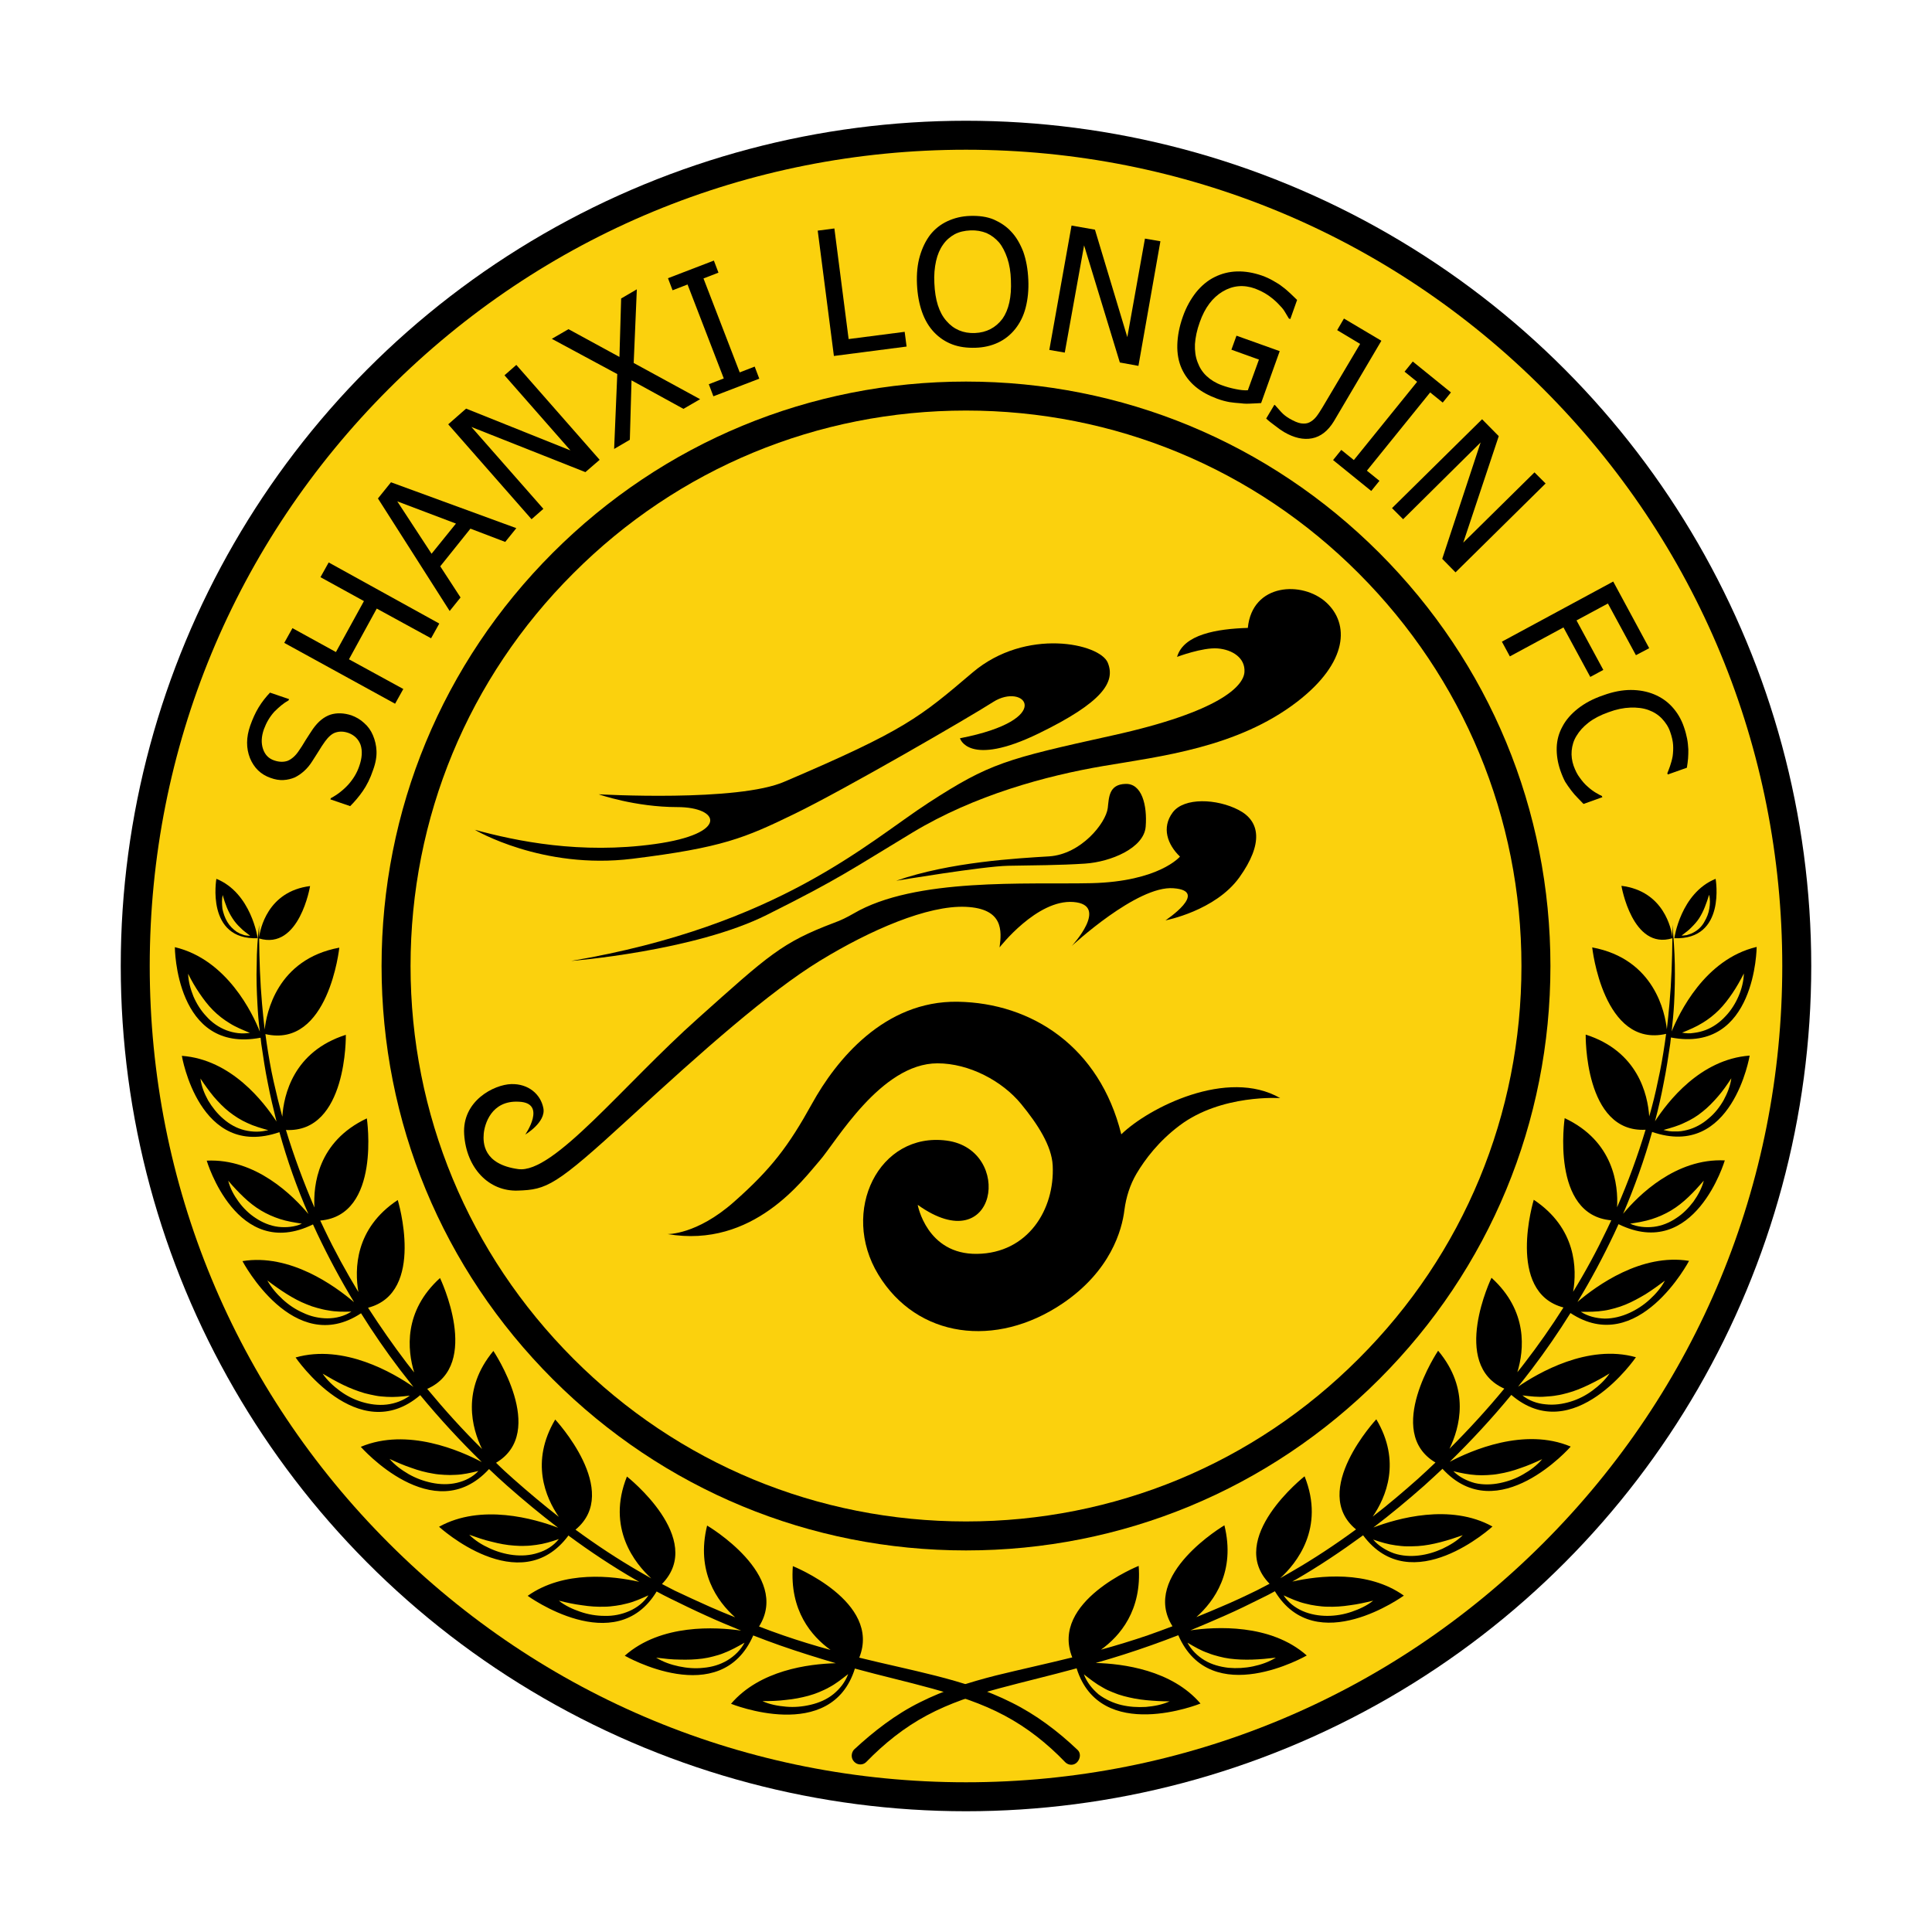 <svg version="1.1" xmlns="http://www.w3.org/2000/svg" xmlns:xlink="http://www.w3.org/1999/xlink" x="0px" y="0px"
	 viewBox="0 0 800 800" enable-background="new 0 0 800 800" xml:space="preserve">
<g>
	<g>
		<circle cx="400" cy="400" r="350"/>
		<path fill="#FBD10D" d="M400,738c-90.3,0-175.2-35.2-239-99c-63.8-63.8-99-148.7-99-239s35.2-175.2,99-239
			c63.8-63.8,148.7-99,239-99s175.2,35.2,239,99c63.8,63.8,99,148.7,99,239s-35.2,175.2-99,239S490.3,738,400,738z"/>
		<path d="M400,642c-64.6,0-125.4-25.2-171.1-70.9C183.2,525.4,158,464.6,158,400s25.2-125.4,70.9-171.1
			C274.6,183.2,335.4,158,400,158s125.4,25.2,171.1,70.9C616.8,274.6,642,335.4,642,400s-25.2,125.4-70.9,171.1
			C525.4,616.8,464.6,642,400,642z"/>
		<path fill="#FBD10D" d="M400,630c-61.4,0-119.2-23.9-162.6-67.4S170,461.4,170,400c0-61.4,23.9-119.2,67.4-162.6
			C280.8,193.9,338.6,170,400,170c61.4,0,119.2,23.9,162.6,67.4S630,338.6,630,400s-23.9,119.2-67.4,162.6
			C519.2,606.1,461.4,630,400,630z"/>
	</g>
	<g>
		<g>
			<path d="M446.2,724.6c-8.1-7.7-17.2-14.6-27.3-19.6c-10.1-5.1-20.8-8.4-31.4-11.1c-10.6-2.7-21.2-4.9-31.7-7.5
				c9.3-23.2-27.5-37.9-27.5-37.9c-1.4,18.4,7.7,29,15.6,34.7c-6.6-1.8-13.1-3.8-19.5-6c-3.4-1.2-6.8-2.4-10.1-3.7
				c13.4-21.3-21.5-41.8-21.5-41.8c-4.7,19.1,4.2,31.4,11.6,38c-3.5-1.4-6.9-2.8-10.3-4.3c-5-2.2-9.9-4.5-14.8-6.8
				c-1.8-0.9-3.5-1.8-5.2-2.7c18.3-18.7-14.5-44.5-14.5-44.5c-8.6,21.4,3.5,36.2,10.1,42.2c-1.6-0.9-3.1-1.8-4.7-2.7
				c-9.2-5.3-18.1-11.2-26.7-17.5c19.3-15.9-8.4-45.6-8.4-45.6c-10.4,17.5-4,32.3,1.5,40.3c-6.4-5-12.7-10.3-18.8-15.7
				c-2.5-2.2-4.9-4.4-7.2-6.7c21.5-12.7-1.1-46.3-1.1-46.3c-13.3,16-8.9,32-4.7,40.6c-8-7.9-15.5-16.2-22.7-24.9
				c22.6-9.9,5.3-45.9,5.3-45.9c-15.2,13.8-13.5,29.9-10.7,39.1c-1-1.3-2-2.5-3-3.8c-5.7-7.5-11-15.1-16.1-23
				c24-6.2,12.3-44.6,12.3-44.6c-17.8,11.8-17.9,28.7-16.3,38.1c-5.1-8.4-9.8-17-14-25.8c-0.6-1.3-1.2-2.5-1.8-3.8
				c25.3-2.1,19.3-42.3,19.3-42.3c-20.4,9.6-22.2,27.7-21.7,36.9c-4.5-10.5-8.5-21.2-11.8-32.1c25.5,1.3,24.8-39.4,24.8-39.4
				c-21.7,6.9-25.7,24.9-26.3,33.9c-1.3-4.8-2.5-9.7-3.6-14.6c-1.2-5.3-2.1-10.7-2.9-16c-0.2-1.2-0.3-2.4-0.5-3.6
				c26.2,6,30.6-35.8,30.6-35.8c-25.9,4.8-30.2,27.3-30.9,33.9c-0.4-3.5-0.8-7.1-1.1-10.7c-0.8-9-1.1-18-1.2-27
				c16.7,5,21.1-21.7,21.1-21.7c-17.7,2.2-20.7,18.1-21.1,21.2c0-1.7,0-3.4,0-5.1c-0.6,5.4-1,10.9-1,16.4c-0.2,5.5,0,10.9,0.3,16.4
				c0.2,3.8,0.5,7.6,1,11.4c-2.9-7.4-13.6-29.9-35.2-35c0,0,0.2,44.2,35.5,37.5c0.1,0.9,0.2,1.7,0.3,2.6c0.8,5.4,1.6,10.9,2.7,16.2
				c1,5.3,2.3,10.6,3.6,15.9c-5.2-8-18.7-25.7-39.2-27.2c0,0,7.2,43.1,40.4,31.6c3.2,11.6,7.2,22.9,12,33.9
				c-6.2-7.4-21.7-23.1-42.1-22.1c0,0,12.4,41.9,44,26.4c0.6,1.3,1.2,2.6,1.8,3.9c4.6,9.7,9.7,19.2,15.2,28.3
				c-8-6.8-26.5-20.2-46.2-17c0,0,21.1,40.1,49.1,21.6c5,8,10.3,15.7,16,23.2c1.9,2.4,3.8,4.9,5.7,7.3c-8.2-5.7-28.8-17.9-48.8-12.2
				c0,0,25.7,37.7,51.6,15.6c8,9.7,16.5,18.9,25.5,27.7c-8.7-4.6-30.8-14.4-50.1-6.3c0,0,30.1,34.3,53.1,9.2c2.5,2.4,5,4.7,7.6,7
				c6.8,6,13.8,11.8,21,17.3c-9.8-3.7-31.8-10.1-49.3-0.4c0,0,33.5,30.7,53.6,3.6c0.1,0.1,0.2,0.1,0.2,0.2
				c8.8,6.5,18,12.6,27.5,18.1c0.5,0.3,1.1,0.6,1.6,0.9c-11.1-2.5-31.2-4.8-46.2,5.8c0,0,36.3,26.4,53.4-1.8c1.9,1,3.7,2,5.6,2.9
				c4.9,2.4,9.8,4.8,14.9,7.1c4.8,2.2,9.6,4.2,14.5,6.2c-10.4-1.5-33.2-2.9-48.2,10.4c0,0,39.6,22.8,53.2-8.4
				c3.6,1.4,7.3,2.8,11,4.1c7.7,2.7,15.4,5.1,23.2,7.4c-11.4,0.3-31.5,2.9-43.4,16.8c0,0,41.5,16.8,51.3-14.6c0.1,0,0.2,0.1,0.3,0.1
				c10.6,2.9,21.2,5.3,31.7,8.2c10.4,2.9,20.7,6.2,30,11.2c9.4,5,17.7,11.6,25.1,19.3l0,0c0,0,0.1,0.1,0.1,0.1
				c1.4,1.3,3.6,1.3,4.9-0.2S447.6,725.9,446.2,724.6z M98.6,427.8c-1.7-0.2-3.3-0.6-4.9-1.2c-3.1-1.2-6-3.2-8.2-5.7
				c-2.3-2.4-4.1-5.3-5.4-8.3c-1.2-3-2.1-6.2-2.2-9.4c1.4,2.9,3,5.6,4.7,8.1c1.7,2.5,3.5,4.9,5.6,7c2.1,2.1,4.4,3.9,6.9,5.4
				c2.5,1.6,5.3,2.7,8.4,4C101.9,427.9,100.3,428,98.6,427.8z M106.3,468.6c-1.7,0-3.3-0.2-5-0.6c-3.3-0.8-6.3-2.5-8.8-4.7
				c-2.6-2.2-4.6-4.8-6.3-7.6c-1.6-2.9-2.8-5.9-3.2-9.1c1.8,2.7,3.6,5.2,5.5,7.5c2,2.3,4.1,4.5,6.4,6.3c2.3,1.8,4.8,3.4,7.5,4.6
				c2.7,1.3,5.6,2.1,8.7,3C109.6,468.3,108,468.6,106.3,468.6z M120.2,508c-1.6,0.2-3.3,0.2-5,0c-3.3-0.4-6.6-1.8-9.3-3.6
				c-2.8-1.8-5.2-4.2-7.1-6.8c-1.9-2.6-3.5-5.5-4.3-8.7c2.1,2.5,4.2,4.7,6.4,6.8c2.2,2.1,4.6,4,7.1,5.5c2.5,1.5,5.2,2.7,8,3.6
				c2.8,0.9,5.8,1.4,9,1.9C123.5,507.4,121.9,507.8,120.2,508z M135.6,545.9c-3.5,0-7-0.8-10.1-2.3c-3.2-1.4-6-3.3-8.5-5.6
				c-2.5-2.3-4.7-4.9-6.3-7.8c2.6,2,5.3,3.9,8,5.6c2.7,1.7,5.5,3.2,8.3,4.3c1.4,0.6,2.9,1.1,4.4,1.5c1.5,0.4,3,0.8,4.5,1
				c3.1,0.6,6.2,0.6,9.6,0.5C142.6,545,139.1,545.9,135.6,545.9z M160.1,581.6c-3.5,0.4-7-0.1-10.3-1.1c-3.3-1-6.4-2.6-9.1-4.6
				c-2.7-2-5.2-4.3-7.1-7.1c2.9,1.7,5.7,3.3,8.6,4.7c2.9,1.4,5.8,2.5,8.8,3.4c1.5,0.4,3,0.7,4.5,1c1.5,0.3,3,0.4,4.6,0.5
				c3.1,0.2,6.2-0.1,9.6-0.5C167,579.9,163.6,581.2,160.1,581.6z M189.2,614c-3.4,0.8-7,0.7-10.4,0c-3.4-0.7-6.6-1.9-9.6-3.6
				c-2.9-1.7-5.7-3.7-7.9-6.3c3,1.4,6,2.7,9,3.7c3,1.1,6,1.9,9.1,2.4c1.5,0.3,3.1,0.4,4.6,0.5c1.5,0.1,3.1,0.1,4.6,0
				c3.1-0.1,6.2-0.8,9.5-1.6C195.8,611.6,192.6,613.2,189.2,614z M222.8,643c-3.3,1.1-6.9,1.3-10.3,0.9c-3.4-0.4-6.8-1.4-9.8-2.8
				c-3.1-1.4-6-3.2-8.4-5.6c3.1,1.1,6.2,2.2,9.3,2.9c3.1,0.8,6.2,1.4,9.3,1.6c1.5,0.1,3.1,0.2,4.6,0.1c1.5,0,3.1-0.2,4.6-0.4
				c3.1-0.4,6.1-1.3,9.3-2.4C229.2,640.1,226.1,642,222.8,643z M260.6,667.1c-3.2,1.4-6.7,2.1-10.2,2c-3.5,0-6.9-0.6-10.1-1.7
				c-3.2-1.1-6.3-2.5-8.9-4.6c3.2,0.8,6.4,1.5,9.6,1.9c3.2,0.5,6.3,0.7,9.4,0.6c1.5,0,3.1-0.2,4.6-0.4c1.5-0.2,3-0.5,4.5-0.9
				c3-0.7,5.9-2,9-3.4C266.6,663.5,263.8,665.7,260.6,667.1z M301.2,687.5c-3,1.8-6.4,2.8-9.9,3.1c-3.4,0.4-6.9,0.1-10.2-0.6
				c-3.3-0.7-6.5-1.8-9.4-3.6c3.3,0.4,6.5,0.8,9.7,0.8c3.2,0.1,6.3,0,9.4-0.4c1.5-0.2,3-0.5,4.5-0.9c1.5-0.4,3-0.8,4.4-1.4
				c2.9-1.1,5.6-2.6,8.6-4.3C306.7,683.2,304.2,685.7,301.2,687.5z M345.1,701.5c-2.7,2.2-6,3.6-9.4,4.4c-3.4,0.8-6.8,1.1-10.2,0.8
				c-3.4-0.3-6.7-0.9-9.8-2.3c3.3,0,6.6-0.1,9.7-0.5c3.2-0.3,6.3-0.9,9.3-1.7c1.5-0.4,2.9-0.9,4.4-1.5c1.4-0.6,2.8-1.2,4.2-2
				c2.7-1.4,5.2-3.4,7.9-5.5C350,696.5,347.8,699.3,345.1,701.5z"/>
			<path d="M106.7,388.5c0,0-2.6-18.7-17.1-24.6C89.6,363.9,85.1,389.3,106.7,388.5z M92.2,370.6c1,3.6,2.2,6.8,4.1,9.7
				c0.9,1.4,2,2.7,3.2,3.8c1.2,1.3,2.6,2.2,4.1,3.4c-0.5,0-0.9-0.1-1.4-0.1c-0.5-0.1-1-0.1-1.4-0.3c-0.4-0.2-0.9-0.3-1.4-0.5
				c-0.4-0.2-0.8-0.5-1.3-0.7c-1.6-1.1-3-2.5-4-4.2c-1-1.7-1.6-3.5-2-5.4C91.9,374.3,91.8,372.4,92.2,370.6z"/>
		</g>
		<g>
			<path d="M353.7,729.5c1.3,1.4,3.5,1.5,4.9,0.2c0,0,0.1-0.1,0.1-0.1l0,0c7.4-7.6,15.7-14.3,25.1-19.3c9.3-5,19.6-8.4,30-11.2
				c10.4-2.8,21.1-5.3,31.7-8.2c0.1,0,0.2-0.1,0.3-0.1c9.8,31.4,51.3,14.6,51.3,14.6c-11.9-13.9-32.1-16.5-43.4-16.8
				c7.8-2.2,15.6-4.7,23.2-7.4c3.7-1.3,7.4-2.7,11-4.1c13.6,31.2,53.2,8.4,53.2,8.4c-15-13.3-37.9-11.9-48.2-10.4
				c4.9-2,9.7-4.1,14.5-6.2c5-2.2,9.9-4.6,14.9-7.1c1.9-0.9,3.8-1.9,5.6-2.9c17.1,28.2,53.4,1.8,53.4,1.8
				c-14.9-10.6-35.1-8.3-46.2-5.8c0.5-0.3,1.1-0.6,1.6-0.9c9.5-5.5,18.6-11.6,27.5-18.1c0.1-0.1,0.2-0.1,0.2-0.2
				c20.1,27.1,53.6-3.6,53.6-3.6c-17.5-9.7-39.6-3.3-49.3,0.4c7.2-5.5,14.2-11.3,21-17.3c2.6-2.3,5.1-4.7,7.6-7
				c23,25.1,53.1-9.2,53.1-9.2c-19.2-8.1-41.4,1.7-50.1,6.3c9-8.8,17.5-18,25.5-27.7c25.8,22.1,51.6-15.6,51.6-15.6
				c-19.9-5.6-40.6,6.6-48.8,12.2c1.9-2.4,3.8-4.8,5.7-7.3c5.7-7.5,11-15.2,16-23.2c28,18.5,49.1-21.6,49.1-21.6
				c-19.7-3.2-38.2,10.2-46.2,17c5.6-9.2,10.6-18.6,15.2-28.3c0.6-1.3,1.2-2.6,1.8-3.9c31.6,15.5,44-26.4,44-26.4
				c-20.3-1-35.9,14.6-42.1,22.1c4.7-11,8.8-22.4,12-33.9c33.2,11.5,40.4-31.6,40.4-31.6c-20.5,1.5-34,19.2-39.2,27.2
				c1.4-5.3,2.6-10.6,3.6-15.9c1.1-5.4,1.9-10.8,2.7-16.2c0.1-0.9,0.2-1.7,0.3-2.6c35.2,6.7,35.5-37.5,35.5-37.5
				c-21.6,5.1-32.2,27.7-35.2,35c0.4-3.8,0.8-7.6,1-11.4c0.3-5.5,0.4-10.9,0.3-16.4c-0.1-5.5-0.5-10.9-1-16.4c0,1.7,0,3.4,0,5.1
				c-0.4-3.1-3.4-19-21.1-21.2c0,0,4.5,26.8,21.1,21.7c-0.1,9-0.4,18.1-1.2,27c-0.3,3.6-0.7,7.1-1.1,10.7c-0.7-6.6-5-29.1-30.9-33.9
				c0,0,4.5,41.8,30.6,35.8c-0.2,1.2-0.3,2.4-0.5,3.6c-0.8,5.4-1.7,10.7-2.9,16c-1,4.9-2.2,9.8-3.6,14.6c-0.6-9.1-4.7-27-26.3-33.9
				c0,0-0.7,40.8,24.8,39.4c-3.3,10.9-7.2,21.6-11.8,32.1c0.5-9.1-1.3-27.3-21.7-36.9c0,0-6,40.2,19.3,42.3
				c-0.6,1.3-1.2,2.5-1.8,3.8c-4.2,8.8-8.9,17.5-14,25.8c1.6-9.4,1.4-26.3-16.3-38.1c0,0-11.7,38.3,12.3,44.6
				c-5,7.9-10.4,15.6-16.1,23c-1,1.3-2,2.6-3,3.8c2.8-9.2,4.5-25.3-10.7-39.1c0,0-17.3,35.9,5.3,45.9c-7.1,8.6-14.7,16.9-22.7,24.9
				c4.2-8.7,8.7-24.6-4.7-40.6c0,0-22.6,33.6-1.1,46.3c-2.4,2.3-4.8,4.5-7.2,6.7c-6.1,5.4-12.3,10.7-18.8,15.7
				c5.5-8,11.9-22.8,1.5-40.3c0,0-27.7,29.7-8.4,45.6c-8.6,6.3-17.5,12.2-26.7,17.5c-1.6,0.9-3.1,1.8-4.7,2.7
				c6.6-6,18.7-20.7,10.1-42.2c0,0-32.8,25.8-14.5,44.5c-1.7,0.9-3.5,1.8-5.2,2.7c-4.9,2.4-9.8,4.7-14.8,6.8
				c-3.4,1.5-6.9,2.9-10.3,4.3c7.4-6.6,16.3-18.9,11.6-38c0,0-34.9,20.6-21.5,41.8c-3.4,1.3-6.7,2.5-10.1,3.7
				c-6.4,2.2-13,4.2-19.5,6c7.9-5.7,17-16.3,15.6-34.7c0,0-36.8,14.7-27.5,37.9c-10.5,2.6-21.1,4.9-31.7,7.5
				c-10.6,2.7-21.3,6-31.4,11.1c-10.1,5-19.1,12-27.3,19.6C352.4,725.9,352.3,728.1,353.7,729.5z M696.5,427.6c3-1.2,5.8-2.4,8.4-4
				c2.5-1.5,4.8-3.3,6.9-5.4c2.1-2.1,3.9-4.5,5.6-7c1.7-2.5,3.2-5.2,4.7-8.1c-0.1,3.2-0.9,6.4-2.2,9.4c-1.3,3-3.1,5.9-5.4,8.3
				c-2.3,2.5-5.1,4.5-8.2,5.7c-1.6,0.6-3.2,1-4.9,1.2C699.7,428,698.1,427.9,696.5,427.6z M688.8,467.9c3.2-0.9,6.1-1.7,8.7-3
				c2.7-1.2,5.2-2.7,7.5-4.6c2.3-1.8,4.4-4,6.4-6.3c2-2.3,3.8-4.9,5.5-7.5c-0.4,3.2-1.7,6.3-3.2,9.1c-1.6,2.8-3.7,5.5-6.3,7.6
				c-2.5,2.2-5.6,3.9-8.8,4.7c-1.6,0.4-3.3,0.7-5,0.6C692,468.6,690.4,468.3,688.8,467.9z M675,506.7c3.2-0.5,6.2-1,9-1.9
				c2.8-0.9,5.5-2.1,8-3.6c2.5-1.5,4.9-3.4,7.1-5.5c2.2-2.1,4.3-4.4,6.4-6.8c-0.8,3.1-2.4,6-4.3,8.7c-2,2.6-4.3,5-7.1,6.8
				c-2.8,1.9-6,3.2-9.3,3.6c-1.7,0.2-3.4,0.2-5,0C678.1,507.8,676.5,507.4,675,506.7z M654.6,543.2c3.4,0,6.5,0,9.6-0.5
				c1.5-0.2,3-0.6,4.5-1c1.5-0.4,2.9-0.9,4.4-1.5c2.9-1.2,5.6-2.7,8.3-4.3c2.7-1.7,5.3-3.6,8-5.6c-1.6,3-3.8,5.5-6.3,7.8
				c-2.5,2.3-5.4,4.2-8.5,5.6c-3.1,1.4-6.6,2.3-10.1,2.3C660.9,545.9,657.4,545,654.6,543.2z M630.4,577.8c3.4,0.4,6.5,0.8,9.6,0.5
				c1.5-0.1,3.1-0.2,4.6-0.5c1.5-0.2,3-0.6,4.5-1c3-0.8,5.9-2,8.8-3.4c2.9-1.4,5.7-2.9,8.6-4.7c-1.9,2.8-4.4,5.1-7.1,7.1
				c-2.7,2-5.8,3.6-9.1,4.6c-3.3,1-6.8,1.5-10.3,1.1C636.4,581.2,633,579.9,630.4,577.8z M601.8,609.2c3.3,0.8,6.4,1.4,9.5,1.6
				c1.5,0.1,3.1,0.1,4.6,0c1.5-0.1,3.1-0.2,4.6-0.5c3.1-0.5,6.1-1.3,9.1-2.4c3-1,6-2.3,9-3.7c-2.2,2.6-4.9,4.6-7.9,6.3
				c-2.9,1.7-6.2,2.9-9.6,3.6c-3.4,0.7-7,0.8-10.4,0C607.4,613.2,604.2,611.6,601.8,609.2z M568.6,637.5c3.2,1.1,6.2,2,9.3,2.4
				c1.5,0.2,3.1,0.4,4.6,0.4c1.5,0,3.1,0,4.6-0.1c3.1-0.2,6.2-0.8,9.3-1.6c3.1-0.8,6.2-1.8,9.3-2.9c-2.4,2.4-5.3,4.1-8.4,5.6
				c-3.1,1.4-6.4,2.4-9.8,2.8c-3.4,0.4-7,0.2-10.3-0.9C573.9,642,570.8,640.1,568.6,637.5z M531.5,660.6c3.1,1.4,6,2.7,9,3.4
				c1.5,0.4,3,0.7,4.5,0.9c1.5,0.2,3.1,0.4,4.6,0.4c3.1,0.1,6.2-0.1,9.4-0.6c3.2-0.4,6.3-1.1,9.6-1.9c-2.6,2.1-5.7,3.5-8.9,4.6
				c-3.2,1.1-6.6,1.7-10.1,1.7c-3.4,0-7-0.6-10.2-2C536.2,665.7,533.4,663.5,531.5,660.6z M491.7,680.2c2.9,1.7,5.6,3.3,8.6,4.3
				c1.4,0.6,2.9,1,4.4,1.4c1.5,0.4,3,0.7,4.5,0.9c3.1,0.4,6.2,0.5,9.4,0.4c3.2-0.1,6.4-0.4,9.7-0.8c-2.9,1.8-6.1,2.9-9.4,3.6
				c-3.3,0.7-6.8,0.9-10.2,0.6c-3.4-0.4-6.9-1.3-9.9-3.1C495.8,685.7,493.3,683.2,491.7,680.2z M448.8,693.3c2.7,2.1,5.1,4,7.9,5.5
				c1.3,0.8,2.7,1.4,4.2,2c1.4,0.6,2.9,1.1,4.4,1.5c3,0.8,6.1,1.4,9.3,1.7c3.2,0.3,6.4,0.5,9.7,0.5c-3.1,1.4-6.4,2-9.8,2.3
				c-3.4,0.2-6.8,0-10.2-0.8c-3.3-0.8-6.6-2.3-9.4-4.4C452.2,699.3,450,696.5,448.8,693.3z"/>
			<path d="M710.4,363.9c-14.5,5.9-17.1,24.6-17.1,24.6C714.9,389.3,710.4,363.9,710.4,363.9z M707.8,376.2c-0.3,1.9-1,3.7-2,5.4
				c-0.9,1.7-2.3,3.2-4,4.2c-0.4,0.2-0.8,0.5-1.3,0.7c-0.4,0.2-0.9,0.3-1.4,0.5c-0.4,0.2-0.9,0.3-1.4,0.3c-0.5,0.1-0.9,0.1-1.4,0.1
				c1.5-1.2,2.9-2.1,4.1-3.4c1.2-1.2,2.3-2.4,3.2-3.8c1.8-2.8,3-6.1,4.1-9.7C708.2,372.4,708.1,374.3,707.8,376.2z"/>
		</g>
	</g>
	<g>
		<path d="M276.4,511c0,0,12,0.4,27.5-13.3c15.5-13.7,22.6-23.1,32.4-40.8c9.8-17.7,29.7-42.6,60.3-42.1s58.7,18.6,67.7,54.9
			c11.3-11,43.9-27.6,65.8-15c0,0-24.3-1.7-41.6,11.3c-8.7,6.5-14.4,14.1-17.9,20c-2.7,4.6-4.3,9.7-5,15c-1,8.3-5.7,25.3-25.7,38.8
			c-27.6,18.6-60.2,14.3-76.2-12c-16-26.3,0.3-59.2,28.3-55.5c27.9,3.7,21,50.2-12,26.6c0,0,3.7,20.6,24.6,20.3
			c21-0.3,32.2-18.3,31.3-36.6c-0.4-8.1-6.2-17.1-13.1-25.5c-7.8-9.5-21.5-16.8-34.6-16.8c-23.5,0-42.1,32.7-48.8,40.3
			S312,517.1,276.4,511z"/>
		<path d="M217.5,469.8c0,0,8.6-5.1,7.5-10.9c-1.1-5.8-6.2-10.2-13.3-10c-7.1,0.2-20.4,6.9-19.5,20.8c0.9,14,10.2,23.7,22.2,23.3
			s15.5-1.8,46.1-29.9c30.6-28.2,57.9-52.3,78.9-65.2c21.1-12.9,44.8-23.1,60.5-22.4c15.7,0.7,14.9,10,14,16.8
			c0,0,15.5-20,30.6-18.8s-0.7,18.2-0.7,18.2s27-25.1,42.1-23.9c15.1,1.1-3.3,13.3-3.3,13.3s20.6-3.9,30.6-17.8
			c10-14,8.6-23.3-0.3-27.9c-9-4.7-22.6-5.3-27.3,1c-4.7,6.3-2.2,13.3,3,18.3c0,0-8.6,10.3-36.6,11c-26.8,0.6-73.1-2.4-98.6,12.6
			c-2.6,1.5-5.2,2.8-8,3.8c-21.7,8.2-27.1,13.4-56.3,39.5c-31.3,27.9-59.9,64.5-74.5,62.5s-14.6-11-14.3-14.6
			c0.3-3.7,3-14,14.6-13.3C226.6,456.7,217.5,469.8,217.5,469.8z"/>
		<path d="M371.1,364.7c0,0,35.9-6,46.3-6.2s21.3-0.2,31.9-0.9c10.6-0.7,24.4-6.4,25.1-15.3c0.7-8.9-1.6-18-8.4-17.7
			c-6.9,0.2-6.8,5.7-7.3,10c-0.8,6.3-11.1,19.1-24.2,20C421.4,355.4,393.3,356.9,371.1,364.7z"/>
		<path d="M236.5,397.9c0,0,51-4,81.1-19.1c30.2-15.1,34.6-18.6,60.3-34.1c25.7-15.5,55.4-23.5,78.9-27.5c23.5-4,55.6-7.6,80.3-26.6
			c21.3-16.4,21.7-32.4,12-41.2c-9.8-8.9-30.6-8-32.4,10.6c-12.9,0.4-26.6,2.7-29.3,12c0,0,10.6-4,16.8-3.5s11.5,4,11.1,9.8
			c-0.4,5.8-10.2,16.4-54.5,26.2c-44.3,9.8-51,11.5-76.3,27.9C359.4,348.7,322.6,383.3,236.5,397.9z"/>
		<path d="M196.6,343.6c0,0,27.9,16.6,65.2,12s46.6-8.6,67.2-18.6c20.6-10,72.4-40,82.2-46.3c13.1-8.4,26.4,7.2-13.7,15
			c0,0,3.4,12.2,32.6-2c26.5-12.9,31.9-21.3,28.6-29.3s-33.9-14.6-55.9,4c-21.9,18.6-27.9,23.9-77.8,45.2
			c-19.3,8.6-77.1,5.3-77.1,5.3s15,5.3,32.6,5.3c17.6,0,21.6,11-9.3,15.3S213.9,348.3,196.6,343.6z"/>
	</g>
	<g>
		<path d="M154.5,318.8c-1.2,3.6-2.7,6.5-4.3,8.8c-1.6,2.3-3.3,4.3-5.2,6.2l-8.2-2.8l0.2-0.5c2.8-1.5,5.2-3.4,7.3-5.7
			c2.1-2.4,3.5-4.8,4.4-7.4c1.3-3.6,1.4-6.6,0.6-9c-0.9-2.4-2.6-4-5-4.9c-2-0.7-3.7-0.7-5.3-0.2c-1.6,0.5-3,1.8-4.4,3.7
			c-1,1.4-1.8,2.6-2.5,3.8c-0.7,1.2-1.7,2.6-2.8,4.4c-1,1.6-2.1,2.9-3.3,4s-2.5,2-3.9,2.7c-1.4,0.6-3,1-4.7,1.1s-3.5-0.2-5.4-0.9
			c-4-1.4-6.8-4.1-8.5-8.2c-1.6-4.1-1.6-8.5,0.1-13.4c1-2.8,2.1-5.3,3.5-7.6c1.4-2.3,3-4.3,4.7-6.1l7.9,2.7l-0.2,0.5
			c-2,1.1-3.9,2.7-5.9,4.7c-1.9,2.1-3.3,4.5-4.3,7.2c-1.1,3.1-1.2,5.8-0.4,8.2c0.8,2.4,2.3,4,4.7,4.8c2.1,0.7,4,0.7,5.6,0.1
			c1.6-0.7,3.1-2,4.4-3.9c0.9-1.3,1.9-2.8,3-4.7c1.2-1.9,2.2-3.4,3-4.6c2.2-3.1,4.6-5,7.3-5.9c2.6-0.8,5.5-0.7,8.6,0.3
			c1.9,0.7,3.7,1.7,5.3,3.2c1.6,1.4,2.8,3.1,3.6,5c0.9,2.1,1.4,4.3,1.5,6.5C156,313.2,155.6,315.8,154.5,318.8z"/>
		<path d="M181.9,258.2l-3.4,6.1l-22.5-12.3L144.5,273l22.5,12.3l-3.4,6.1l-45.9-25.2l3.4-6.1l18,9.9l11.6-21.1l-18-9.9l3.4-6.1
			L181.9,258.2z"/>
		<path d="M186.2,253l-29.7-46.6l5.4-6.7l51.9,19l-4.6,5.7l-14.4-5.5l-12.5,15.6l8.4,12.9L186.2,253z M188.8,216.8l-24.3-9.2
			l14.2,21.7L188.8,216.8z"/>
		<path d="M248.3,190.4l-5.9,5.1l-47.2-18.7l29.8,33.9l-4.9,4.3l-34.5-39.3l7.4-6.5l43.2,17.3l-27.3-31.1l4.9-4.3L248.3,190.4z"/>
		<path d="M289.9,165.3l-6.9,4l-21.5-11.8l-0.7,24.6l-6.5,3.8l1.3-31l-27.1-14.6l6.9-4l21.1,11.5l0.7-24.2l6.5-3.8l-1.3,30.5
			L289.9,165.3z"/>
		<path d="M314.4,156.8l-19,7.3l-1.9-5l6.2-2.4l-15-38.9l-6.2,2.4l-1.9-5l19-7.3l1.9,5l-6.2,2.4l15,38.9l6.2-2.4L314.4,156.8z"/>
		<path d="M375.4,143.5l-30.1,3.9l-6.7-51.9l6.9-0.9l5.9,45.8l23.2-3L375.4,143.5z"/>
		<path d="M418.7,95.9c2.1,2.2,3.7,5,5,8.3c1.2,3.4,1.9,7.2,2.1,11.6c0.2,4.2-0.2,8.1-1.1,11.6c-0.9,3.5-2.4,6.4-4.3,8.8
			c-2,2.5-4.4,4.4-7.2,5.7c-2.8,1.3-5.9,2-9.3,2.1c-3.5,0.1-6.7-0.3-9.6-1.4c-2.9-1.1-5.4-2.8-7.5-5c-2.1-2.2-3.8-5-5-8.4
			c-1.2-3.4-1.9-7.2-2.1-11.5c-0.2-4.4,0.2-8.3,1.2-11.7c1-3.4,2.4-6.3,4.3-8.8c1.9-2.4,4.3-4.3,7.1-5.6c2.8-1.3,5.9-2.1,9.5-2.2
			c3.6-0.1,6.8,0.3,9.7,1.5C414.2,92.1,416.7,93.7,418.7,95.9z M418.6,116.1c-0.1-3.5-0.6-6.5-1.5-9.2c-0.9-2.6-2-4.8-3.4-6.5
			c-1.5-1.7-3.2-3-5.2-3.9c-2-0.8-4.2-1.2-6.6-1.1c-2.5,0.1-4.7,0.6-6.6,1.6c-1.8,1-3.5,2.4-4.8,4.3c-1.3,1.8-2.3,4.1-2.9,6.8
			c-0.6,2.7-0.9,5.8-0.7,9.2c0.3,6.9,1.9,12.1,5,15.6c3,3.5,7,5.2,11.8,5c4.8-0.2,8.6-2.2,11.4-5.9
			C417.7,128.3,418.9,123,418.6,116.1z"/>
		<path d="M471.4,151.5l-7.7-1.4l-14.8-48.5l-8,44.4l-6.4-1.1l9.2-51.5l9.7,1.7l13.4,44.5l7.3-40.8l6.4,1.1L471.4,151.5z"/>
		<path d="M504,165.1c-3.5-1.3-6.5-2.9-9-5c-2.5-2.1-4.4-4.6-5.7-7.5c-1.3-2.9-1.9-6.2-1.8-9.8c0.1-3.6,0.8-7.5,2.3-11.7
			c1.4-4,3.3-7.3,5.5-10.1c2.2-2.7,4.8-4.9,7.7-6.3c2.8-1.4,5.9-2.2,9.2-2.3c3.4-0.1,6.8,0.5,10.3,1.7c1.7,0.6,3.2,1.3,4.6,2.1
			c1.4,0.8,2.8,1.6,4,2.6c1,0.7,2,1.6,3.2,2.7c1.1,1.1,2.1,2,2.8,2.7l-2.8,7.9l-0.6-0.2c-0.6-1-1.2-2-1.8-3s-1.6-2.1-2.9-3.4
			c-1.1-1.1-2.4-2.2-4-3.3c-1.6-1.1-3.3-1.9-5.3-2.7c-4.7-1.7-9.2-1.3-13.4,1.2c-4.2,2.5-7.4,6.7-9.5,12.7c-1.2,3.3-1.8,6.3-2,9.1
			c-0.1,2.7,0.2,5.2,1.1,7.5c0.8,2.2,2,4.1,3.7,5.7c1.7,1.6,3.8,2.9,6.3,3.8c1.9,0.7,3.7,1.2,5.7,1.6c1.9,0.4,3.6,0.6,5.1,0.5
			l4.6-12.7l-11.4-4.1l2.1-5.8l17.9,6.4l-7.7,21.5c-1,0.1-2.3,0.1-3.9,0.2c-1.6,0.1-3.1,0.1-4.4-0.1c-1.8-0.1-3.4-0.3-4.8-0.5
			C507.5,166.2,505.9,165.8,504,165.1z"/>
		<path d="M552.3,174.5c-2.4,3.9-5.4,6.3-9,7s-7.5-0.2-11.6-2.6c-1-0.6-2.2-1.4-3.7-2.6c-1.5-1.1-2.8-2.1-3.7-3l3.4-5.7l0.3,0.2
			c0.7,0.8,1.5,1.7,2.5,2.8c1,1.1,2.2,2,3.4,2.7c1.9,1.1,3.5,1.8,4.8,2c1.3,0.2,2.5,0.1,3.5-0.4c1-0.5,2-1.3,2.8-2.3
			s1.7-2.4,2.6-3.9l15.6-26.3l-9.5-5.7l2.8-4.8l15.5,9.2L552.3,174.5z"/>
		<path d="M567.8,203.3L552,190.5l3.4-4.2l5.2,4.2l26.2-32.4l-5.2-4.2l3.4-4.2l15.8,12.8l-3.4,4.2l-5.2-4.2l-26.2,32.4l5.2,4.2
			L567.8,203.3z"/>
		<path d="M602.7,237l-5.5-5.6l15.9-48.2L581,215l-4.6-4.6l37.3-36.8l6.9,7l-14.7,44.1l29.5-29.1l4.6,4.6L602.7,237z"/>
		<path d="M677.4,271.3l-11.6-21.4l-13,7l11.1,20.5l-5.4,2.9l-11.1-20.5l-22.2,12l-3.3-6.1l46.1-24.9l14.9,27.6L677.4,271.3z"/>
		<path d="M646.1,319c-1.1-3.2-1.6-6.4-1.5-9.5c0.1-3.1,0.9-6,2.4-8.7c1.4-2.7,3.6-5.2,6.4-7.4s6.3-4.1,10.5-5.5
			c4.1-1.5,7.9-2.2,11.4-2.2c3.4,0,6.7,0.6,9.6,1.8c2.9,1.2,5.4,2.9,7.5,5.2c2.1,2.3,3.8,5.1,4.9,8.4c0.6,1.7,1,3.3,1.3,4.8
			c0.3,1.5,0.4,3,0.5,4.4c0,1.2,0,2.4-0.1,3.7c-0.1,1.3-0.3,2.6-0.5,3.9l-7.9,2.8l-0.2-0.5c0.3-0.8,0.7-1.7,1.1-2.9
			c0.4-1.2,0.8-2.5,1.1-4.1c0.2-1.5,0.3-3.1,0.2-4.7c-0.1-1.6-0.5-3.4-1.2-5.4c-0.7-2.1-1.9-3.9-3.4-5.5c-1.5-1.6-3.4-2.8-5.6-3.6
			c-2.2-0.8-4.7-1.1-7.5-1c-2.8,0.1-5.8,0.7-9,1.9c-3.4,1.2-6.1,2.6-8.3,4.3c-2.2,1.7-3.8,3.5-5,5.5c-1.2,1.9-1.8,4-2,6.1
			c-0.2,2.1,0.1,4.3,0.8,6.3c0.7,1.9,1.5,3.6,2.6,5c1,1.4,2.1,2.7,3.3,3.7c1.1,1,2.2,1.8,3.2,2.4s1.9,1.1,2.6,1.4l0.2,0.5l-7.8,2.8
			c-0.9-0.9-1.7-1.8-2.5-2.6c-0.8-0.8-1.7-1.8-2.6-3c-1-1.3-1.8-2.5-2.5-3.6C647.5,322.6,646.8,321,646.1,319z"/>
	</g>
</g>
<g>
</g>
<g>
</g>
<g>
</g>
<g>
</g>
<g>
</g>
<g>
</g>
<g>
</g>
<g>
</g>
<g>
</g>
<g>
</g>
<g>
</g>
</svg>
